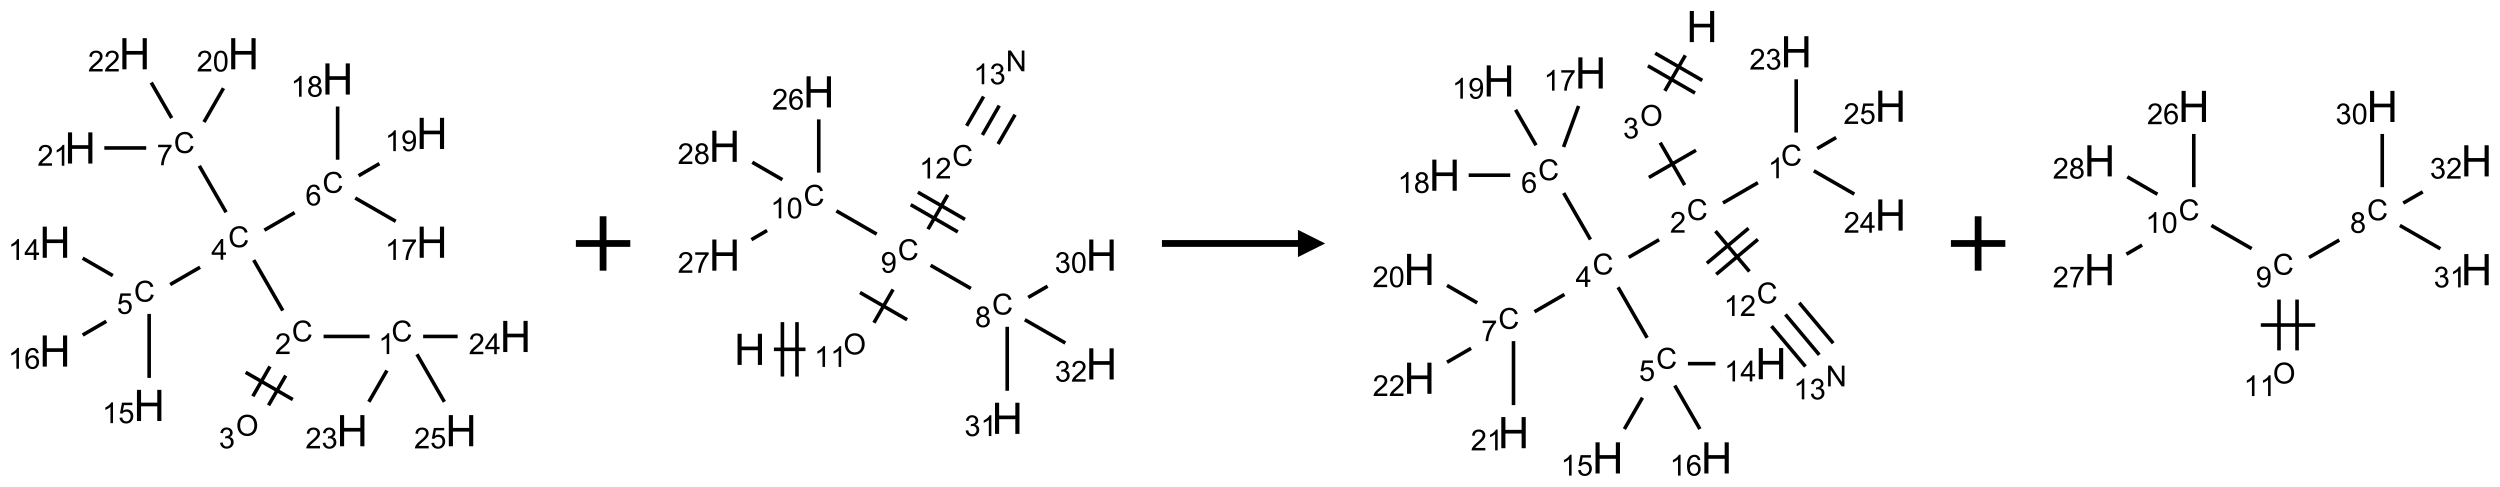<?xml version="1.0" encoding="UTF-8"?>
<svg xmlns="http://www.w3.org/2000/svg" xmlns:xlink="http://www.w3.org/1999/xlink" width="919" height="179" viewBox="0 0 919 179">
<defs>
<g>
<g id="glyph-0-0">
<path d="M 1.332 0 L 1.332 -6.668 L 6.668 -6.668 L 6.668 0 Z M 1.5 -0.168 L 6.5 -0.168 L 6.5 -6.5 L 1.5 -6.5 Z M 1.5 -0.168 "/>
</g>
<g id="glyph-0-1">
<path d="M 6.27 -2.676 L 7.281 -2.422 C 7.07 -1.594 6.688 -0.961 6.137 -0.523 C 5.586 -0.086 4.914 0.129 4.121 0.129 C 3.297 0.129 2.629 -0.039 2.113 -0.371 C 1.598 -0.707 1.203 -1.191 0.934 -1.828 C 0.664 -2.465 0.531 -3.145 0.531 -3.875 C 0.531 -4.672 0.684 -5.363 0.988 -5.957 C 1.293 -6.547 1.723 -6.996 2.285 -7.305 C 2.844 -7.613 3.461 -7.766 4.137 -7.766 C 4.898 -7.766 5.543 -7.57 6.062 -7.184 C 6.582 -6.793 6.945 -6.246 7.152 -5.543 L 6.156 -5.309 C 5.98 -5.863 5.723 -6.266 5.387 -6.52 C 5.051 -6.773 4.625 -6.902 4.113 -6.902 C 3.527 -6.902 3.039 -6.762 2.645 -6.48 C 2.25 -6.199 1.973 -5.82 1.812 -5.348 C 1.652 -4.871 1.574 -4.383 1.574 -3.879 C 1.574 -3.23 1.668 -2.664 1.855 -2.18 C 2.047 -1.695 2.34 -1.332 2.738 -1.094 C 3.137 -0.855 3.57 -0.734 4.035 -0.734 C 4.602 -0.734 5.082 -0.898 5.473 -1.223 C 5.867 -1.551 6.133 -2.035 6.27 -2.676 Z M 6.27 -2.676 "/>
</g>
<g id="glyph-0-2">
<path d="M 3.973 0 L 3.035 0 L 3.035 -5.973 C 2.809 -5.758 2.516 -5.543 2.148 -5.328 C 1.781 -5.113 1.453 -4.953 1.16 -4.844 L 1.16 -5.75 C 1.684 -5.996 2.145 -6.297 2.535 -6.645 C 2.93 -6.996 3.207 -7.336 3.371 -7.668 L 3.973 -7.668 Z M 3.973 0 "/>
</g>
<g id="glyph-0-3">
<path d="M 5.371 -0.902 L 5.371 0 L 0.324 0 C 0.316 -0.227 0.352 -0.441 0.434 -0.652 C 0.562 -0.996 0.766 -1.332 1.051 -1.668 C 1.332 -2 1.742 -2.387 2.277 -2.824 C 3.105 -3.504 3.668 -4.043 3.957 -4.441 C 4.25 -4.84 4.395 -5.215 4.395 -5.566 C 4.395 -5.938 4.262 -6.254 3.996 -6.508 C 3.73 -6.762 3.387 -6.891 2.957 -6.891 C 2.508 -6.891 2.145 -6.754 1.875 -6.484 C 1.605 -6.215 1.469 -5.84 1.465 -5.359 L 0.5 -5.457 C 0.566 -6.176 0.812 -6.727 1.246 -7.102 C 1.676 -7.477 2.254 -7.668 2.98 -7.668 C 3.711 -7.668 4.293 -7.465 4.719 -7.059 C 5.145 -6.652 5.359 -6.148 5.359 -5.547 C 5.359 -5.242 5.297 -4.941 5.172 -4.645 C 5.047 -4.352 4.84 -4.039 4.551 -3.715 C 4.262 -3.387 3.777 -2.938 3.105 -2.371 C 2.543 -1.898 2.18 -1.578 2.02 -1.41 C 1.859 -1.242 1.73 -1.07 1.625 -0.902 Z M 5.371 -0.902 "/>
</g>
<g id="glyph-0-4">
<path d="M 0.516 -3.719 C 0.516 -4.984 0.855 -5.977 1.535 -6.695 C 2.215 -7.414 3.094 -7.77 4.172 -7.77 C 4.875 -7.77 5.512 -7.602 6.078 -7.266 C 6.645 -6.93 7.074 -6.461 7.371 -5.855 C 7.668 -5.254 7.816 -4.57 7.816 -3.809 C 7.816 -3.035 7.66 -2.34 7.348 -1.73 C 7.035 -1.117 6.594 -0.656 6.02 -0.34 C 5.449 -0.027 4.828 0.129 4.168 0.129 C 3.449 0.129 2.805 -0.043 2.238 -0.391 C 1.672 -0.738 1.246 -1.211 0.953 -1.812 C 0.66 -2.414 0.516 -3.047 0.516 -3.719 Z M 1.559 -3.703 C 1.559 -2.781 1.805 -2.059 2.301 -1.527 C 2.793 -1 3.414 -0.734 4.16 -0.734 C 4.922 -0.734 5.547 -1 6.039 -1.535 C 6.531 -2.07 6.777 -2.828 6.777 -3.812 C 6.777 -4.434 6.672 -4.977 6.461 -5.441 C 6.25 -5.902 5.945 -6.262 5.539 -6.52 C 5.133 -6.773 4.68 -6.902 4.176 -6.902 C 3.461 -6.902 2.848 -6.656 2.332 -6.164 C 1.816 -5.672 1.559 -4.852 1.559 -3.703 Z M 1.559 -3.703 "/>
</g>
<g id="glyph-0-5">
<path d="M 0.449 -2.016 L 1.387 -2.141 C 1.492 -1.609 1.676 -1.227 1.934 -0.992 C 2.191 -0.758 2.508 -0.641 2.879 -0.641 C 3.32 -0.641 3.695 -0.793 3.996 -1.098 C 4.301 -1.402 4.453 -1.781 4.453 -2.234 C 4.453 -2.664 4.312 -3.02 4.031 -3.301 C 3.75 -3.578 3.391 -3.719 2.957 -3.719 C 2.781 -3.719 2.562 -3.684 2.297 -3.613 L 2.402 -4.438 C 2.465 -4.43 2.516 -4.426 2.551 -4.426 C 2.949 -4.426 3.312 -4.531 3.629 -4.738 C 3.949 -4.949 4.109 -5.27 4.109 -5.703 C 4.109 -6.047 3.992 -6.332 3.762 -6.559 C 3.527 -6.785 3.227 -6.895 2.859 -6.895 C 2.496 -6.895 2.191 -6.781 1.949 -6.551 C 1.707 -6.324 1.547 -5.98 1.48 -5.52 L 0.543 -5.688 C 0.656 -6.316 0.918 -6.805 1.324 -7.148 C 1.73 -7.492 2.234 -7.668 2.84 -7.668 C 3.254 -7.668 3.641 -7.578 3.988 -7.398 C 4.34 -7.219 4.609 -6.977 4.793 -6.668 C 4.98 -6.359 5.074 -6.031 5.074 -5.684 C 5.074 -5.352 4.984 -5.051 4.809 -4.781 C 4.629 -4.512 4.367 -4.297 4.02 -4.137 C 4.473 -4.031 4.824 -3.816 5.074 -3.488 C 5.324 -3.16 5.449 -2.75 5.449 -2.254 C 5.449 -1.59 5.203 -1.023 4.719 -0.559 C 4.234 -0.098 3.617 0.137 2.875 0.137 C 2.203 0.137 1.648 -0.062 1.207 -0.465 C 0.762 -0.863 0.512 -1.379 0.449 -2.016 Z M 0.449 -2.016 "/>
</g>
<g id="glyph-0-6">
<path d="M 3.449 0 L 3.449 -1.828 L 0.137 -1.828 L 0.137 -2.688 L 3.621 -7.637 L 4.387 -7.637 L 4.387 -2.688 L 5.418 -2.688 L 5.418 -1.828 L 4.387 -1.828 L 4.387 0 Z M 3.449 -2.688 L 3.449 -6.129 L 1.059 -2.688 Z M 3.449 -2.688 "/>
</g>
<g id="glyph-0-7">
<path d="M 0.441 -2 L 1.426 -2.082 C 1.5 -1.605 1.668 -1.242 1.934 -1.004 C 2.199 -0.762 2.52 -0.641 2.895 -0.641 C 3.348 -0.641 3.73 -0.812 4.043 -1.152 C 4.355 -1.492 4.512 -1.941 4.512 -2.504 C 4.512 -3.039 4.359 -3.461 4.059 -3.77 C 3.758 -4.078 3.367 -4.234 2.879 -4.234 C 2.578 -4.234 2.305 -4.164 2.062 -4.027 C 1.82 -3.891 1.629 -3.715 1.488 -3.496 L 0.609 -3.609 L 1.348 -7.531 L 5.145 -7.531 L 5.145 -6.637 L 2.098 -6.637 L 1.688 -4.582 C 2.145 -4.902 2.625 -5.062 3.129 -5.062 C 3.797 -5.062 4.359 -4.832 4.816 -4.371 C 5.277 -3.91 5.504 -3.312 5.504 -2.59 C 5.504 -1.898 5.305 -1.301 4.902 -0.797 C 4.41 -0.18 3.742 0.129 2.895 0.129 C 2.199 0.129 1.633 -0.062 1.195 -0.453 C 0.758 -0.844 0.504 -1.359 0.441 -2 Z M 0.441 -2 "/>
</g>
<g id="glyph-0-8">
<path d="M 5.309 -5.766 L 4.375 -5.691 C 4.293 -6.059 4.172 -6.328 4.02 -6.496 C 3.766 -6.762 3.453 -6.895 3.082 -6.895 C 2.785 -6.895 2.523 -6.812 2.297 -6.645 C 2 -6.43 1.77 -6.117 1.598 -5.703 C 1.43 -5.289 1.34 -4.703 1.332 -3.938 C 1.559 -4.281 1.836 -4.535 2.16 -4.703 C 2.488 -4.871 2.828 -4.953 3.188 -4.953 C 3.812 -4.953 4.344 -4.723 4.785 -4.262 C 5.223 -3.801 5.441 -3.207 5.441 -2.48 C 5.441 -2 5.34 -1.555 5.133 -1.145 C 4.926 -0.73 4.641 -0.418 4.281 -0.199 C 3.922 0.02 3.512 0.129 3.051 0.129 C 2.27 0.129 1.633 -0.156 1.141 -0.73 C 0.648 -1.305 0.402 -2.254 0.402 -3.574 C 0.402 -5.051 0.672 -6.121 1.219 -6.793 C 1.695 -7.375 2.336 -7.668 3.141 -7.668 C 3.742 -7.668 4.234 -7.5 4.617 -7.16 C 5 -6.824 5.23 -6.359 5.309 -5.766 Z M 1.48 -2.473 C 1.48 -2.152 1.547 -1.844 1.684 -1.547 C 1.82 -1.25 2.016 -1.027 2.262 -0.871 C 2.508 -0.719 2.766 -0.641 3.035 -0.641 C 3.434 -0.641 3.773 -0.801 4.059 -1.121 C 4.344 -1.441 4.484 -1.875 4.484 -2.422 C 4.484 -2.949 4.344 -3.367 4.062 -3.668 C 3.781 -3.973 3.426 -4.125 3 -4.125 C 2.578 -4.125 2.219 -3.973 1.922 -3.668 C 1.625 -3.363 1.48 -2.969 1.48 -2.473 Z M 1.48 -2.473 "/>
</g>
<g id="glyph-0-9">
<path d="M 0.504 -6.637 L 0.504 -7.535 L 5.449 -7.535 L 5.449 -6.809 C 4.961 -6.289 4.48 -5.602 4.004 -4.746 C 3.527 -3.887 3.156 -3.004 2.895 -2.098 C 2.707 -1.461 2.59 -0.762 2.535 0 L 1.574 0 C 1.582 -0.602 1.703 -1.328 1.926 -2.176 C 2.152 -3.027 2.477 -3.848 2.898 -4.637 C 3.32 -5.426 3.77 -6.094 4.246 -6.637 Z M 0.504 -6.637 "/>
</g>
<g id="glyph-0-10">
<path d="M 1.887 -4.141 C 1.496 -4.281 1.207 -4.484 1.02 -4.75 C 0.832 -5.016 0.738 -5.328 0.738 -5.699 C 0.738 -6.254 0.938 -6.719 1.34 -7.098 C 1.738 -7.477 2.27 -7.668 2.934 -7.668 C 3.598 -7.668 4.137 -7.473 4.543 -7.086 C 4.949 -6.699 5.152 -6.227 5.152 -5.672 C 5.152 -5.316 5.059 -5.008 4.871 -4.746 C 4.688 -4.484 4.406 -4.281 4.027 -4.141 C 4.496 -3.988 4.852 -3.742 5.098 -3.402 C 5.34 -3.062 5.465 -2.656 5.465 -2.184 C 5.465 -1.531 5.234 -0.98 4.77 -0.535 C 4.309 -0.09 3.703 0.129 2.949 0.129 C 2.195 0.129 1.586 -0.094 1.125 -0.539 C 0.664 -0.984 0.434 -1.543 0.434 -2.207 C 0.434 -2.703 0.559 -3.121 0.809 -3.457 C 1.062 -3.793 1.422 -4.02 1.887 -4.141 Z M 1.699 -5.73 C 1.699 -5.367 1.812 -5.074 2.047 -4.844 C 2.281 -4.613 2.582 -4.5 2.953 -4.5 C 3.312 -4.5 3.609 -4.613 3.84 -4.84 C 4.07 -5.066 4.188 -5.348 4.188 -5.676 C 4.188 -6.02 4.07 -6.309 3.832 -6.543 C 3.594 -6.777 3.297 -6.895 2.941 -6.895 C 2.586 -6.895 2.289 -6.781 2.051 -6.551 C 1.816 -6.324 1.699 -6.047 1.699 -5.73 Z M 1.395 -2.203 C 1.395 -1.938 1.461 -1.676 1.586 -1.426 C 1.711 -1.176 1.902 -0.984 2.152 -0.848 C 2.402 -0.711 2.672 -0.641 2.957 -0.641 C 3.406 -0.641 3.777 -0.785 4.066 -1.074 C 4.359 -1.363 4.504 -1.727 4.504 -2.172 C 4.504 -2.625 4.355 -2.996 4.055 -3.293 C 3.754 -3.586 3.379 -3.734 2.926 -3.734 C 2.484 -3.734 2.121 -3.59 1.832 -3.297 C 1.543 -3.004 1.395 -2.641 1.395 -2.203 Z M 1.395 -2.203 "/>
</g>
<g id="glyph-0-11">
<path d="M 0.582 -1.766 L 1.484 -1.848 C 1.562 -1.426 1.707 -1.117 1.922 -0.926 C 2.137 -0.734 2.414 -0.641 2.75 -0.641 C 3.039 -0.641 3.289 -0.707 3.508 -0.84 C 3.727 -0.973 3.902 -1.148 4.043 -1.367 C 4.18 -1.586 4.297 -1.887 4.391 -2.262 C 4.484 -2.637 4.531 -3.016 4.531 -3.406 C 4.531 -3.449 4.531 -3.512 4.527 -3.594 C 4.34 -3.297 4.082 -3.055 3.758 -2.867 C 3.434 -2.68 3.082 -2.59 2.703 -2.59 C 2.07 -2.59 1.535 -2.816 1.098 -3.277 C 0.66 -3.734 0.441 -4.34 0.441 -5.09 C 0.441 -5.863 0.672 -6.484 1.129 -6.957 C 1.586 -7.43 2.156 -7.668 2.844 -7.668 C 3.34 -7.668 3.793 -7.531 4.207 -7.266 C 4.617 -7 4.93 -6.617 5.145 -6.121 C 5.355 -5.629 5.465 -4.91 5.465 -3.973 C 5.465 -2.996 5.359 -2.223 5.145 -1.645 C 4.934 -1.066 4.617 -0.625 4.199 -0.324 C 3.781 -0.02 3.293 0.129 2.73 0.129 C 2.133 0.129 1.645 -0.035 1.266 -0.367 C 0.887 -0.699 0.66 -1.164 0.582 -1.766 Z M 4.422 -5.137 C 4.422 -5.676 4.277 -6.102 3.992 -6.418 C 3.707 -6.734 3.359 -6.891 2.957 -6.891 C 2.543 -6.891 2.18 -6.719 1.871 -6.379 C 1.562 -6.039 1.406 -5.598 1.406 -5.059 C 1.406 -4.57 1.555 -4.176 1.848 -3.871 C 2.141 -3.566 2.5 -3.418 2.934 -3.418 C 3.367 -3.418 3.723 -3.57 4.004 -3.871 C 4.281 -4.176 4.422 -4.598 4.422 -5.137 Z M 4.422 -5.137 "/>
</g>
<g id="glyph-0-12">
<path d="M 0.441 -3.766 C 0.441 -4.668 0.535 -5.395 0.723 -5.945 C 0.906 -6.496 1.184 -6.922 1.551 -7.219 C 1.918 -7.516 2.375 -7.668 2.934 -7.668 C 3.344 -7.668 3.703 -7.586 4.012 -7.418 C 4.32 -7.254 4.574 -7.016 4.777 -6.707 C 4.977 -6.395 5.137 -6.016 5.25 -5.57 C 5.363 -5.125 5.422 -4.523 5.422 -3.766 C 5.422 -2.871 5.328 -2.148 5.145 -1.598 C 4.961 -1.047 4.688 -0.621 4.32 -0.32 C 3.953 -0.02 3.492 0.129 2.934 0.129 C 2.195 0.129 1.617 -0.133 1.199 -0.66 C 0.695 -1.297 0.441 -2.332 0.441 -3.766 Z M 1.406 -3.766 C 1.406 -2.512 1.555 -1.68 1.848 -1.262 C 2.141 -0.848 2.5 -0.641 2.934 -0.641 C 3.363 -0.641 3.727 -0.848 4.02 -1.266 C 4.312 -1.684 4.457 -2.516 4.457 -3.766 C 4.457 -5.023 4.312 -5.859 4.02 -6.27 C 3.727 -6.684 3.359 -6.891 2.922 -6.891 C 2.492 -6.891 2.148 -6.707 1.891 -6.344 C 1.566 -5.879 1.406 -5.02 1.406 -3.766 Z M 1.406 -3.766 "/>
</g>
<g id="glyph-0-13">
<path d="M 0.812 0 L 0.812 -7.637 L 1.848 -7.637 L 5.859 -1.641 L 5.859 -7.637 L 6.828 -7.637 L 6.828 0 L 5.793 0 L 1.781 -6 L 1.781 0 Z M 0.812 0 "/>
</g>
<g id="glyph-1-0">
<path d="M 2 0 L 2 -10 L 10 -10 L 10 0 Z M 2.25 -0.25 L 9.75 -0.25 L 9.75 -9.75 L 2.25 -9.75 Z M 2.25 -0.25 "/>
</g>
<g id="glyph-1-1">
<path d="M 1.281 0 L 1.281 -11.453 L 2.797 -11.453 L 2.797 -6.75 L 8.75 -6.75 L 8.75 -11.453 L 10.266 -11.453 L 10.266 0 L 8.75 0 L 8.75 -5.398 L 2.797 -5.398 L 2.797 0 Z M 1.281 0 "/>
</g>
</g>
</defs>
<path fill="none" stroke-width="0.033" stroke-linecap="butt" stroke-linejoin="miter" stroke="rgb(0%, 0%, 0%)" stroke-opacity="1" stroke-miterlimit="10" d="M 2.892 2.598 L 2.469 2.598 " transform="matrix(40, 0, 0, 40, 20.189, 19.754)"/>
<path fill="none" stroke-width="0.033" stroke-linecap="butt" stroke-linejoin="miter" stroke="rgb(0%, 0%, 0%)" stroke-opacity="1" stroke-miterlimit="10" d="M 1.976 2.874 L 1.819 3.148 " transform="matrix(40, 0, 0, 40, 20.189, 19.754)"/>
<path fill="none" stroke-width="0.033" stroke-linecap="butt" stroke-linejoin="miter" stroke="rgb(0%, 0%, 0%)" stroke-opacity="1" stroke-miterlimit="10" d="M 2.121 2.958 L 1.963 3.231 " transform="matrix(40, 0, 0, 40, 20.189, 19.754)"/>
<path fill="none" stroke-width="0.033" stroke-linecap="butt" stroke-linejoin="miter" stroke="rgb(0%, 0%, 0%)" stroke-opacity="1" stroke-miterlimit="10" d="M 1.753 2.928 L 2.186 3.178 " transform="matrix(40, 0, 0, 40, 20.189, 19.754)"/>
<path fill="none" stroke-width="0.033" stroke-linecap="butt" stroke-linejoin="miter" stroke="rgb(0%, 0%, 0%)" stroke-opacity="1" stroke-miterlimit="10" d="M 2.094 2.36 L 1.827 1.896 " transform="matrix(40, 0, 0, 40, 20.189, 19.754)"/>
<path fill="none" stroke-width="0.033" stroke-linecap="butt" stroke-linejoin="miter" stroke="rgb(0%, 0%, 0%)" stroke-opacity="1" stroke-miterlimit="10" d="M 1.334 1.962 L 1.059 2.121 " transform="matrix(40, 0, 0, 40, 20.189, 19.754)"/>
<path fill="none" stroke-width="0.033" stroke-linecap="butt" stroke-linejoin="miter" stroke="rgb(0%, 0%, 0%)" stroke-opacity="1" stroke-miterlimit="10" d="M 0.532 2.039 L 0.255 1.879 " transform="matrix(40, 0, 0, 40, 20.189, 19.754)"/>
<path fill="none" stroke-width="0.033" stroke-linecap="butt" stroke-linejoin="miter" stroke="rgb(0%, 0%, 0%)" stroke-opacity="1" stroke-miterlimit="10" d="M 0.866 2.391 L 0.866 2.979 " transform="matrix(40, 0, 0, 40, 20.189, 19.754)"/>
<path fill="none" stroke-width="0.033" stroke-linecap="butt" stroke-linejoin="miter" stroke="rgb(0%, 0%, 0%)" stroke-opacity="1" stroke-miterlimit="10" d="M 0.472 2.459 L 0.255 2.585 " transform="matrix(40, 0, 0, 40, 20.189, 19.754)"/>
<path fill="none" stroke-width="0.033" stroke-linecap="butt" stroke-linejoin="miter" stroke="rgb(0%, 0%, 0%)" stroke-opacity="1" stroke-miterlimit="10" d="M 1.925 1.621 L 2.203 1.46 " transform="matrix(40, 0, 0, 40, 20.189, 19.754)"/>
<path fill="none" stroke-width="0.033" stroke-linecap="butt" stroke-linejoin="miter" stroke="rgb(0%, 0%, 0%)" stroke-opacity="1" stroke-miterlimit="10" d="M 2.76 1.326 L 3.132 1.54 " transform="matrix(40, 0, 0, 40, 20.189, 19.754)"/>
<path fill="none" stroke-width="0.033" stroke-linecap="butt" stroke-linejoin="miter" stroke="rgb(0%, 0%, 0%)" stroke-opacity="1" stroke-miterlimit="10" d="M 2.598 0.974 L 2.598 0.485 " transform="matrix(40, 0, 0, 40, 20.189, 19.754)"/>
<path fill="none" stroke-width="0.033" stroke-linecap="butt" stroke-linejoin="miter" stroke="rgb(0%, 0%, 0%)" stroke-opacity="1" stroke-miterlimit="10" d="M 2.791 1.121 L 2.982 1.01 " transform="matrix(40, 0, 0, 40, 20.189, 19.754)"/>
<path fill="none" stroke-width="0.033" stroke-linecap="butt" stroke-linejoin="miter" stroke="rgb(0%, 0%, 0%)" stroke-opacity="1" stroke-miterlimit="10" d="M 1.573 1.457 L 1.327 1.03 " transform="matrix(40, 0, 0, 40, 20.189, 19.754)"/>
<path fill="none" stroke-width="0.033" stroke-linecap="butt" stroke-linejoin="miter" stroke="rgb(0%, 0%, 0%)" stroke-opacity="1" stroke-miterlimit="10" d="M 1.37 0.628 L 1.549 0.317 " transform="matrix(40, 0, 0, 40, 20.189, 19.754)"/>
<path fill="none" stroke-width="0.033" stroke-linecap="butt" stroke-linejoin="miter" stroke="rgb(0%, 0%, 0%)" stroke-opacity="1" stroke-miterlimit="10" d="M 0.839 0.866 L 0.454 0.866 " transform="matrix(40, 0, 0, 40, 20.189, 19.754)"/>
<path fill="none" stroke-width="0.033" stroke-linecap="butt" stroke-linejoin="miter" stroke="rgb(0%, 0%, 0%)" stroke-opacity="1" stroke-miterlimit="10" d="M 1.073 0.591 L 0.885 0.265 " transform="matrix(40, 0, 0, 40, 20.189, 19.754)"/>
<path fill="none" stroke-width="0.033" stroke-linecap="butt" stroke-linejoin="miter" stroke="rgb(0%, 0%, 0%)" stroke-opacity="1" stroke-miterlimit="10" d="M 3.051 2.911 L 2.885 3.199 " transform="matrix(40, 0, 0, 40, 20.189, 19.754)"/>
<path fill="none" stroke-width="0.033" stroke-linecap="butt" stroke-linejoin="miter" stroke="rgb(0%, 0%, 0%)" stroke-opacity="1" stroke-miterlimit="10" d="M 3.384 2.598 L 3.701 2.598 " transform="matrix(40, 0, 0, 40, 20.189, 19.754)"/>
<path fill="none" stroke-width="0.033" stroke-linecap="butt" stroke-linejoin="miter" stroke="rgb(0%, 0%, 0%)" stroke-opacity="1" stroke-miterlimit="10" d="M 3.327 2.762 L 3.579 3.199 " transform="matrix(40, 0, 0, 40, 20.189, 19.754)"/>
<g fill="rgb(0%, 0%, 0%)" fill-opacity="1">
<use xlink:href="#glyph-0-1" x="143.879" y="125.523"/>
</g>
<g fill="rgb(0%, 0%, 0%)" fill-opacity="1">
<use xlink:href="#glyph-0-2" x="139.102" y="130.156"/>
</g>
<g fill="rgb(0%, 0%, 0%)" fill-opacity="1">
<use xlink:href="#glyph-0-1" x="107.254" y="125.523"/>
</g>
<g fill="rgb(0%, 0%, 0%)" fill-opacity="1">
<use xlink:href="#glyph-0-3" x="101.082" y="130.156"/>
</g>
<g fill="rgb(0%, 0%, 0%)" fill-opacity="1">
<use xlink:href="#glyph-0-4" x="86.719" y="160.168"/>
</g>
<g fill="rgb(0%, 0%, 0%)" fill-opacity="1">
<use xlink:href="#glyph-0-5" x="80.449" y="164.797"/>
</g>
<g fill="rgb(0%, 0%, 0%)" fill-opacity="1">
<use xlink:href="#glyph-0-1" x="83.879" y="90.879"/>
</g>
<g fill="rgb(0%, 0%, 0%)" fill-opacity="1">
<use xlink:href="#glyph-0-6" x="77.66" y="95.484"/>
</g>
<g fill="rgb(0%, 0%, 0%)" fill-opacity="1">
<use xlink:href="#glyph-0-1" x="49.238" y="110.879"/>
</g>
<g fill="rgb(0%, 0%, 0%)" fill-opacity="1">
<use xlink:href="#glyph-0-7" x="42.93" y="115.383"/>
</g>
<g fill="rgb(0%, 0%, 0%)" fill-opacity="1">
<use xlink:href="#glyph-1-1" x="14.418" y="94.762"/>
</g>
<g fill="rgb(0%, 0%, 0%)" fill-opacity="1">
<use xlink:href="#glyph-0-2" x="3.012" y="95.555"/>
<use xlink:href="#glyph-0-6" x="8.944" y="95.555"/>
</g>
<g fill="rgb(0%, 0%, 0%)" fill-opacity="1">
<use xlink:href="#glyph-1-1" x="49.059" y="154.762"/>
</g>
<g fill="rgb(0%, 0%, 0%)" fill-opacity="1">
<use xlink:href="#glyph-0-2" x="37.566" y="155.555"/>
<use xlink:href="#glyph-0-7" x="43.499" y="155.555"/>
</g>
<g fill="rgb(0%, 0%, 0%)" fill-opacity="1">
<use xlink:href="#glyph-1-1" x="14.418" y="134.762"/>
</g>
<g fill="rgb(0%, 0%, 0%)" fill-opacity="1">
<use xlink:href="#glyph-0-2" x="2.988" y="135.555"/>
<use xlink:href="#glyph-0-8" x="8.921" y="135.555"/>
</g>
<g fill="rgb(0%, 0%, 0%)" fill-opacity="1">
<use xlink:href="#glyph-0-1" x="118.52" y="70.879"/>
</g>
<g fill="rgb(0%, 0%, 0%)" fill-opacity="1">
<use xlink:href="#glyph-0-8" x="112.273" y="75.516"/>
</g>
<g fill="rgb(0%, 0%, 0%)" fill-opacity="1">
<use xlink:href="#glyph-1-1" x="152.98" y="94.762"/>
</g>
<g fill="rgb(0%, 0%, 0%)" fill-opacity="1">
<use xlink:href="#glyph-0-2" x="141.547" y="95.555"/>
<use xlink:href="#glyph-0-9" x="147.479" y="95.555"/>
</g>
<g fill="rgb(0%, 0%, 0%)" fill-opacity="1">
<use xlink:href="#glyph-1-1" x="118.34" y="34.762"/>
</g>
<g fill="rgb(0%, 0%, 0%)" fill-opacity="1">
<use xlink:href="#glyph-0-2" x="106.891" y="35.555"/>
<use xlink:href="#glyph-0-10" x="112.823" y="35.555"/>
</g>
<g fill="rgb(0%, 0%, 0%)" fill-opacity="1">
<use xlink:href="#glyph-1-1" x="152.98" y="54.762"/>
</g>
<g fill="rgb(0%, 0%, 0%)" fill-opacity="1">
<use xlink:href="#glyph-0-2" x="141.531" y="55.555"/>
<use xlink:href="#glyph-0-11" x="147.464" y="55.555"/>
</g>
<g fill="rgb(0%, 0%, 0%)" fill-opacity="1">
<use xlink:href="#glyph-0-1" x="63.879" y="56.238"/>
</g>
<g fill="rgb(0%, 0%, 0%)" fill-opacity="1">
<use xlink:href="#glyph-0-9" x="57.625" y="60.746"/>
</g>
<g fill="rgb(0%, 0%, 0%)" fill-opacity="1">
<use xlink:href="#glyph-1-1" x="83.699" y="25.48"/>
</g>
<g fill="rgb(0%, 0%, 0%)" fill-opacity="1">
<use xlink:href="#glyph-0-3" x="72.293" y="26.273"/>
<use xlink:href="#glyph-0-12" x="78.225" y="26.273"/>
</g>
<g fill="rgb(0%, 0%, 0%)" fill-opacity="1">
<use xlink:href="#glyph-1-1" x="23.699" y="60.121"/>
</g>
<g fill="rgb(0%, 0%, 0%)" fill-opacity="1">
<use xlink:href="#glyph-0-3" x="13.742" y="60.914"/>
<use xlink:href="#glyph-0-2" x="19.674" y="60.914"/>
</g>
<g fill="rgb(0%, 0%, 0%)" fill-opacity="1">
<use xlink:href="#glyph-1-1" x="43.699" y="25.48"/>
</g>
<g fill="rgb(0%, 0%, 0%)" fill-opacity="1">
<use xlink:href="#glyph-0-3" x="32.344" y="26.273"/>
<use xlink:href="#glyph-0-3" x="38.276" y="26.273"/>
</g>
<g fill="rgb(0%, 0%, 0%)" fill-opacity="1">
<use xlink:href="#glyph-1-1" x="123.699" y="164.047"/>
</g>
<g fill="rgb(0%, 0%, 0%)" fill-opacity="1">
<use xlink:href="#glyph-0-3" x="112.266" y="164.836"/>
<use xlink:href="#glyph-0-5" x="118.198" y="164.836"/>
</g>
<g fill="rgb(0%, 0%, 0%)" fill-opacity="1">
<use xlink:href="#glyph-1-1" x="183.699" y="129.406"/>
</g>
<g fill="rgb(0%, 0%, 0%)" fill-opacity="1">
<use xlink:href="#glyph-0-3" x="172.297" y="130.195"/>
<use xlink:href="#glyph-0-6" x="178.229" y="130.195"/>
</g>
<g fill="rgb(0%, 0%, 0%)" fill-opacity="1">
<use xlink:href="#glyph-1-1" x="163.699" y="164.047"/>
</g>
<g fill="rgb(0%, 0%, 0%)" fill-opacity="1">
<use xlink:href="#glyph-0-3" x="152.211" y="164.836"/>
<use xlink:href="#glyph-0-7" x="158.143" y="164.836"/>
</g>
<path fill="none" stroke-width="0.062" stroke-linecap="butt" stroke-linejoin="miter" stroke="rgb(0%, 0%, 0%)" stroke-opacity="1" stroke-miterlimit="10" d="M 0 0 L 0.5 0 M 0.25 -0.25 L 0.25 0.25 " transform="matrix(40, 0, 0, 40, 211.693, 89.5)"/>
<path fill="none" stroke-width="0.033" stroke-linecap="butt" stroke-linejoin="miter" stroke="rgb(0%, 0%, 0%)" stroke-opacity="1" stroke-miterlimit="10" d="M 0.454 2.598 L 0.744 2.598 " transform="matrix(40, 0, 0, 40, 266.334, 24.492)"/>
<path fill="none" stroke-width="0.033" stroke-linecap="butt" stroke-linejoin="miter" stroke="rgb(0%, 0%, 0%)" stroke-opacity="1" stroke-miterlimit="10" d="M 0.666 2.848 L 0.666 2.348 " transform="matrix(40, 0, 0, 40, 266.334, 24.492)"/>
<path fill="none" stroke-width="0.033" stroke-linecap="butt" stroke-linejoin="miter" stroke="rgb(0%, 0%, 0%)" stroke-opacity="1" stroke-miterlimit="10" d="M 0.532 2.848 L 0.532 2.348 " transform="matrix(40, 0, 0, 40, 266.334, 24.492)"/>
<path fill="none" stroke-width="0.033" stroke-linecap="butt" stroke-linejoin="miter" stroke="rgb(0%, 0%, 0%)" stroke-opacity="1" stroke-miterlimit="10" d="M 1.373 2.354 L 1.549 2.048 " transform="matrix(40, 0, 0, 40, 266.334, 24.492)"/>
<path fill="none" stroke-width="0.033" stroke-linecap="butt" stroke-linejoin="miter" stroke="rgb(0%, 0%, 0%)" stroke-opacity="1" stroke-miterlimit="10" d="M 1.678 2.326 L 1.245 2.076 " transform="matrix(40, 0, 0, 40, 266.334, 24.492)"/>
<path fill="none" stroke-width="0.033" stroke-linecap="butt" stroke-linejoin="miter" stroke="rgb(0%, 0%, 0%)" stroke-opacity="1" stroke-miterlimit="10" d="M 1.894 1.826 L 2.264 2.039 " transform="matrix(40, 0, 0, 40, 266.334, 24.492)"/>
<path fill="none" stroke-width="0.033" stroke-linecap="butt" stroke-linejoin="miter" stroke="rgb(0%, 0%, 0%)" stroke-opacity="1" stroke-miterlimit="10" d="M 2.791 2.121 L 2.969 2.018 " transform="matrix(40, 0, 0, 40, 266.334, 24.492)"/>
<path fill="none" stroke-width="0.033" stroke-linecap="butt" stroke-linejoin="miter" stroke="rgb(0%, 0%, 0%)" stroke-opacity="1" stroke-miterlimit="10" d="M 2.598 2.391 L 2.598 2.979 " transform="matrix(40, 0, 0, 40, 266.334, 24.492)"/>
<path fill="none" stroke-width="0.033" stroke-linecap="butt" stroke-linejoin="miter" stroke="rgb(0%, 0%, 0%)" stroke-opacity="1" stroke-miterlimit="10" d="M 2.76 2.326 L 3.132 2.54 " transform="matrix(40, 0, 0, 40, 266.334, 24.492)"/>
<path fill="none" stroke-width="0.033" stroke-linecap="butt" stroke-linejoin="miter" stroke="rgb(0%, 0%, 0%)" stroke-opacity="1" stroke-miterlimit="10" d="M 1.398 1.539 L 1.028 1.326 " transform="matrix(40, 0, 0, 40, 266.334, 24.492)"/>
<path fill="none" stroke-width="0.033" stroke-linecap="butt" stroke-linejoin="miter" stroke="rgb(0%, 0%, 0%)" stroke-opacity="1" stroke-miterlimit="10" d="M 0.866 0.974 L 0.866 0.485 " transform="matrix(40, 0, 0, 40, 266.334, 24.492)"/>
<path fill="none" stroke-width="0.033" stroke-linecap="butt" stroke-linejoin="miter" stroke="rgb(0%, 0%, 0%)" stroke-opacity="1" stroke-miterlimit="10" d="M 0.391 1.506 L 0.247 1.59 " transform="matrix(40, 0, 0, 40, 266.334, 24.492)"/>
<path fill="none" stroke-width="0.033" stroke-linecap="butt" stroke-linejoin="miter" stroke="rgb(0%, 0%, 0%)" stroke-opacity="1" stroke-miterlimit="10" d="M 0.532 1.039 L 0.255 0.879 " transform="matrix(40, 0, 0, 40, 266.334, 24.492)"/>
<path fill="none" stroke-width="0.033" stroke-linecap="butt" stroke-linejoin="miter" stroke="rgb(0%, 0%, 0%)" stroke-opacity="1" stroke-miterlimit="10" d="M 1.87 1.494 L 2.051 1.179 " transform="matrix(40, 0, 0, 40, 266.334, 24.492)"/>
<path fill="none" stroke-width="0.033" stroke-linecap="butt" stroke-linejoin="miter" stroke="rgb(0%, 0%, 0%)" stroke-opacity="1" stroke-miterlimit="10" d="M 2.21 1.404 L 1.777 1.154 " transform="matrix(40, 0, 0, 40, 266.334, 24.492)"/>
<path fill="none" stroke-width="0.033" stroke-linecap="butt" stroke-linejoin="miter" stroke="rgb(0%, 0%, 0%)" stroke-opacity="1" stroke-miterlimit="10" d="M 2.144 1.519 L 1.711 1.269 " transform="matrix(40, 0, 0, 40, 266.334, 24.492)"/>
<path fill="none" stroke-width="0.033" stroke-linecap="butt" stroke-linejoin="miter" stroke="rgb(0%, 0%, 0%)" stroke-opacity="1" stroke-miterlimit="10" d="M 2.37 0.628 L 2.525 0.358 " transform="matrix(40, 0, 0, 40, 266.334, 24.492)"/>
<path fill="none" stroke-width="0.033" stroke-linecap="butt" stroke-linejoin="miter" stroke="rgb(0%, 0%, 0%)" stroke-opacity="1" stroke-miterlimit="10" d="M 2.514 0.711 L 2.67 0.442 " transform="matrix(40, 0, 0, 40, 266.334, 24.492)"/>
<path fill="none" stroke-width="0.033" stroke-linecap="butt" stroke-linejoin="miter" stroke="rgb(0%, 0%, 0%)" stroke-opacity="1" stroke-miterlimit="10" d="M 2.225 0.544 L 2.381 0.275 " transform="matrix(40, 0, 0, 40, 266.334, 24.492)"/>
<g fill="rgb(0%, 0%, 0%)" fill-opacity="1">
<use xlink:href="#glyph-1-1" x="269.844" y="134.145"/>
</g>
<g fill="rgb(0%, 0%, 0%)" fill-opacity="1">
<use xlink:href="#glyph-0-4" x="310.039" y="130.266"/>
</g>
<g fill="rgb(0%, 0%, 0%)" fill-opacity="1">
<use xlink:href="#glyph-0-2" x="299.312" y="134.895"/>
<use xlink:href="#glyph-0-2" x="305.245" y="134.895"/>
</g>
<g fill="rgb(0%, 0%, 0%)" fill-opacity="1">
<use xlink:href="#glyph-0-1" x="330.023" y="95.617"/>
</g>
<g fill="rgb(0%, 0%, 0%)" fill-opacity="1">
<use xlink:href="#glyph-0-11" x="323.754" y="100.254"/>
</g>
<g fill="rgb(0%, 0%, 0%)" fill-opacity="1">
<use xlink:href="#glyph-0-1" x="364.664" y="115.617"/>
</g>
<g fill="rgb(0%, 0%, 0%)" fill-opacity="1">
<use xlink:href="#glyph-0-10" x="358.398" y="120.254"/>
</g>
<g fill="rgb(0%, 0%, 0%)" fill-opacity="1">
<use xlink:href="#glyph-1-1" x="399.125" y="99.5"/>
</g>
<g fill="rgb(0%, 0%, 0%)" fill-opacity="1">
<use xlink:href="#glyph-0-5" x="387.719" y="100.293"/>
<use xlink:href="#glyph-0-12" x="393.651" y="100.293"/>
</g>
<g fill="rgb(0%, 0%, 0%)" fill-opacity="1">
<use xlink:href="#glyph-1-1" x="364.484" y="159.5"/>
</g>
<g fill="rgb(0%, 0%, 0%)" fill-opacity="1">
<use xlink:href="#glyph-0-5" x="354.523" y="160.293"/>
<use xlink:href="#glyph-0-2" x="360.456" y="160.293"/>
</g>
<g fill="rgb(0%, 0%, 0%)" fill-opacity="1">
<use xlink:href="#glyph-1-1" x="399.125" y="139.5"/>
</g>
<g fill="rgb(0%, 0%, 0%)" fill-opacity="1">
<use xlink:href="#glyph-0-5" x="387.77" y="140.293"/>
<use xlink:href="#glyph-0-3" x="393.702" y="140.293"/>
</g>
<g fill="rgb(0%, 0%, 0%)" fill-opacity="1">
<use xlink:href="#glyph-0-1" x="295.383" y="75.617"/>
</g>
<g fill="rgb(0%, 0%, 0%)" fill-opacity="1">
<use xlink:href="#glyph-0-2" x="283.223" y="80.254"/>
<use xlink:href="#glyph-0-12" x="289.155" y="80.254"/>
</g>
<g fill="rgb(0%, 0%, 0%)" fill-opacity="1">
<use xlink:href="#glyph-1-1" x="295.203" y="39.5"/>
</g>
<g fill="rgb(0%, 0%, 0%)" fill-opacity="1">
<use xlink:href="#glyph-0-3" x="283.777" y="40.293"/>
<use xlink:href="#glyph-0-8" x="289.71" y="40.293"/>
</g>
<g fill="rgb(0%, 0%, 0%)" fill-opacity="1">
<use xlink:href="#glyph-1-1" x="260.562" y="99.5"/>
</g>
<g fill="rgb(0%, 0%, 0%)" fill-opacity="1">
<use xlink:href="#glyph-0-3" x="249.129" y="100.293"/>
<use xlink:href="#glyph-0-9" x="255.061" y="100.293"/>
</g>
<g fill="rgb(0%, 0%, 0%)" fill-opacity="1">
<use xlink:href="#glyph-1-1" x="260.562" y="59.5"/>
</g>
<g fill="rgb(0%, 0%, 0%)" fill-opacity="1">
<use xlink:href="#glyph-0-3" x="249.113" y="60.293"/>
<use xlink:href="#glyph-0-10" x="255.046" y="60.293"/>
</g>
<g fill="rgb(0%, 0%, 0%)" fill-opacity="1">
<use xlink:href="#glyph-0-1" x="350.023" y="60.977"/>
</g>
<g fill="rgb(0%, 0%, 0%)" fill-opacity="1">
<use xlink:href="#glyph-0-2" x="337.918" y="65.613"/>
<use xlink:href="#glyph-0-3" x="343.85" y="65.613"/>
</g>
<g fill="rgb(0%, 0%, 0%)" fill-opacity="1">
<use xlink:href="#glyph-0-13" x="369.742" y="26.203"/>
</g>
<g fill="rgb(0%, 0%, 0%)" fill-opacity="1">
<use xlink:href="#glyph-0-2" x="357.84" y="30.973"/>
<use xlink:href="#glyph-0-5" x="363.772" y="30.973"/>
</g>
<path fill-rule="nonzero" fill="rgb(0%, 0%, 0%)" fill-opacity="1" d="M 427.125 90.75 L 477.125 90.75 L 477.125 94.5 L 487.125 89.5 L 477.125 84.5 L 477.125 88.25 L 427.125 88.25 "/>
<path fill="none" stroke-width="0.033" stroke-linecap="butt" stroke-linejoin="miter" stroke="rgb(0%, 0%, 0%)" stroke-opacity="1" stroke-miterlimit="10" d="M 2.445 0.265 L 2.257 0.591 " transform="matrix(40, 0, 0, 40, 521.725, 9.758)"/>
<path fill="none" stroke-width="0.033" stroke-linecap="butt" stroke-linejoin="miter" stroke="rgb(0%, 0%, 0%)" stroke-opacity="1" stroke-miterlimit="10" d="M 2.101 0.361 L 2.534 0.611 " transform="matrix(40, 0, 0, 40, 521.725, 9.758)"/>
<path fill="none" stroke-width="0.033" stroke-linecap="butt" stroke-linejoin="miter" stroke="rgb(0%, 0%, 0%)" stroke-opacity="1" stroke-miterlimit="10" d="M 2.168 0.245 L 2.601 0.495 " transform="matrix(40, 0, 0, 40, 521.725, 9.758)"/>
<path fill="none" stroke-width="0.033" stroke-linecap="butt" stroke-linejoin="miter" stroke="rgb(0%, 0%, 0%)" stroke-opacity="1" stroke-miterlimit="10" d="M 2.214 1.067 L 2.439 1.457 " transform="matrix(40, 0, 0, 40, 521.725, 9.758)"/>
<path fill="none" stroke-width="0.033" stroke-linecap="butt" stroke-linejoin="miter" stroke="rgb(0%, 0%, 0%)" stroke-opacity="1" stroke-miterlimit="10" d="M 2.11 1.387 L 2.543 1.137 " transform="matrix(40, 0, 0, 40, 521.725, 9.758)"/>
<path fill="none" stroke-width="0.033" stroke-linecap="butt" stroke-linejoin="miter" stroke="rgb(0%, 0%, 0%)" stroke-opacity="1" stroke-miterlimit="10" d="M 2.791 1.621 L 3.112 1.435 " transform="matrix(40, 0, 0, 40, 521.725, 9.758)"/>
<path fill="none" stroke-width="0.033" stroke-linecap="butt" stroke-linejoin="miter" stroke="rgb(0%, 0%, 0%)" stroke-opacity="1" stroke-miterlimit="10" d="M 3.464 0.974 L 3.464 0.485 " transform="matrix(40, 0, 0, 40, 521.725, 9.758)"/>
<path fill="none" stroke-width="0.033" stroke-linecap="butt" stroke-linejoin="miter" stroke="rgb(0%, 0%, 0%)" stroke-opacity="1" stroke-miterlimit="10" d="M 3.626 1.326 L 3.998 1.54 " transform="matrix(40, 0, 0, 40, 521.725, 9.758)"/>
<path fill="none" stroke-width="0.033" stroke-linecap="butt" stroke-linejoin="miter" stroke="rgb(0%, 0%, 0%)" stroke-opacity="1" stroke-miterlimit="10" d="M 3.657 1.121 L 3.831 1.02 " transform="matrix(40, 0, 0, 40, 521.725, 9.758)"/>
<path fill="none" stroke-width="0.033" stroke-linecap="butt" stroke-linejoin="miter" stroke="rgb(0%, 0%, 0%)" stroke-opacity="1" stroke-miterlimit="10" d="M 2.204 1.959 L 1.925 2.121 " transform="matrix(40, 0, 0, 40, 521.725, 9.758)"/>
<path fill="none" stroke-width="0.033" stroke-linecap="butt" stroke-linejoin="miter" stroke="rgb(0%, 0%, 0%)" stroke-opacity="1" stroke-miterlimit="10" d="M 1.827 2.396 L 2.094 2.86 " transform="matrix(40, 0, 0, 40, 521.725, 9.758)"/>
<path fill="none" stroke-width="0.033" stroke-linecap="butt" stroke-linejoin="miter" stroke="rgb(0%, 0%, 0%)" stroke-opacity="1" stroke-miterlimit="10" d="M 2.469 3.098 L 2.722 3.098 " transform="matrix(40, 0, 0, 40, 521.725, 9.758)"/>
<path fill="none" stroke-width="0.033" stroke-linecap="butt" stroke-linejoin="miter" stroke="rgb(0%, 0%, 0%)" stroke-opacity="1" stroke-miterlimit="10" d="M 2.051 3.411 L 1.885 3.699 " transform="matrix(40, 0, 0, 40, 521.725, 9.758)"/>
<path fill="none" stroke-width="0.033" stroke-linecap="butt" stroke-linejoin="miter" stroke="rgb(0%, 0%, 0%)" stroke-opacity="1" stroke-miterlimit="10" d="M 2.348 3.299 L 2.579 3.699 " transform="matrix(40, 0, 0, 40, 521.725, 9.758)"/>
<path fill="none" stroke-width="0.033" stroke-linecap="butt" stroke-linejoin="miter" stroke="rgb(0%, 0%, 0%)" stroke-opacity="1" stroke-miterlimit="10" d="M 1.573 1.957 L 1.327 1.53 " transform="matrix(40, 0, 0, 40, 521.725, 9.758)"/>
<path fill="none" stroke-width="0.033" stroke-linecap="butt" stroke-linejoin="miter" stroke="rgb(0%, 0%, 0%)" stroke-opacity="1" stroke-miterlimit="10" d="M 1.326 1.107 L 1.464 0.73 " transform="matrix(40, 0, 0, 40, 521.725, 9.758)"/>
<path fill="none" stroke-width="0.033" stroke-linecap="butt" stroke-linejoin="miter" stroke="rgb(0%, 0%, 0%)" stroke-opacity="1" stroke-miterlimit="10" d="M 0.836 1.366 L 0.454 1.366 " transform="matrix(40, 0, 0, 40, 521.725, 9.758)"/>
<path fill="none" stroke-width="0.033" stroke-linecap="butt" stroke-linejoin="miter" stroke="rgb(0%, 0%, 0%)" stroke-opacity="1" stroke-miterlimit="10" d="M 1.073 1.091 L 0.885 0.765 " transform="matrix(40, 0, 0, 40, 521.725, 9.758)"/>
<path fill="none" stroke-width="0.033" stroke-linecap="butt" stroke-linejoin="miter" stroke="rgb(0%, 0%, 0%)" stroke-opacity="1" stroke-miterlimit="10" d="M 1.334 2.462 L 1.059 2.621 " transform="matrix(40, 0, 0, 40, 521.725, 9.758)"/>
<path fill="none" stroke-width="0.033" stroke-linecap="butt" stroke-linejoin="miter" stroke="rgb(0%, 0%, 0%)" stroke-opacity="1" stroke-miterlimit="10" d="M 0.532 2.539 L 0.255 2.379 " transform="matrix(40, 0, 0, 40, 521.725, 9.758)"/>
<path fill="none" stroke-width="0.033" stroke-linecap="butt" stroke-linejoin="miter" stroke="rgb(0%, 0%, 0%)" stroke-opacity="1" stroke-miterlimit="10" d="M 0.866 2.891 L 0.866 3.479 " transform="matrix(40, 0, 0, 40, 521.725, 9.758)"/>
<path fill="none" stroke-width="0.033" stroke-linecap="butt" stroke-linejoin="miter" stroke="rgb(0%, 0%, 0%)" stroke-opacity="1" stroke-miterlimit="10" d="M 0.476 2.957 L 0.255 3.085 " transform="matrix(40, 0, 0, 40, 521.725, 9.758)"/>
<path fill="none" stroke-width="0.033" stroke-linecap="butt" stroke-linejoin="miter" stroke="rgb(0%, 0%, 0%)" stroke-opacity="1" stroke-miterlimit="10" d="M 2.722 1.88 L 3.034 2.251 " transform="matrix(40, 0, 0, 40, 521.725, 9.758)"/>
<path fill="none" stroke-width="0.033" stroke-linecap="butt" stroke-linejoin="miter" stroke="rgb(0%, 0%, 0%)" stroke-opacity="1" stroke-miterlimit="10" d="M 2.729 2.277 L 3.112 1.956 " transform="matrix(40, 0, 0, 40, 521.725, 9.758)"/>
<path fill="none" stroke-width="0.033" stroke-linecap="butt" stroke-linejoin="miter" stroke="rgb(0%, 0%, 0%)" stroke-opacity="1" stroke-miterlimit="10" d="M 2.643 2.175 L 3.026 1.854 " transform="matrix(40, 0, 0, 40, 521.725, 9.758)"/>
<path fill="none" stroke-width="0.033" stroke-linecap="butt" stroke-linejoin="miter" stroke="rgb(0%, 0%, 0%)" stroke-opacity="1" stroke-miterlimit="10" d="M 3.365 2.646 L 3.676 3.017 " transform="matrix(40, 0, 0, 40, 521.725, 9.758)"/>
<path fill="none" stroke-width="0.033" stroke-linecap="butt" stroke-linejoin="miter" stroke="rgb(0%, 0%, 0%)" stroke-opacity="1" stroke-miterlimit="10" d="M 3.237 2.753 L 3.549 3.124 " transform="matrix(40, 0, 0, 40, 521.725, 9.758)"/>
<path fill="none" stroke-width="0.033" stroke-linecap="butt" stroke-linejoin="miter" stroke="rgb(0%, 0%, 0%)" stroke-opacity="1" stroke-miterlimit="10" d="M 3.492 2.539 L 3.804 2.91 " transform="matrix(40, 0, 0, 40, 521.725, 9.758)"/>
<g fill="rgb(0%, 0%, 0%)" fill-opacity="1">
<use xlink:href="#glyph-1-1" x="619.875" y="15.484"/>
</g>
<g fill="rgb(0%, 0%, 0%)" fill-opacity="1">
<use xlink:href="#glyph-0-4" x="602.895" y="46.246"/>
</g>
<g fill="rgb(0%, 0%, 0%)" fill-opacity="1">
<use xlink:href="#glyph-0-5" x="596.625" y="50.879"/>
</g>
<g fill="rgb(0%, 0%, 0%)" fill-opacity="1">
<use xlink:href="#glyph-0-1" x="620.055" y="80.883"/>
</g>
<g fill="rgb(0%, 0%, 0%)" fill-opacity="1">
<use xlink:href="#glyph-0-3" x="613.883" y="85.52"/>
</g>
<g fill="rgb(0%, 0%, 0%)" fill-opacity="1">
<use xlink:href="#glyph-0-1" x="654.695" y="60.883"/>
</g>
<g fill="rgb(0%, 0%, 0%)" fill-opacity="1">
<use xlink:href="#glyph-0-2" x="649.918" y="65.52"/>
</g>
<g fill="rgb(0%, 0%, 0%)" fill-opacity="1">
<use xlink:href="#glyph-1-1" x="654.516" y="24.766"/>
</g>
<g fill="rgb(0%, 0%, 0%)" fill-opacity="1">
<use xlink:href="#glyph-0-3" x="643.086" y="25.559"/>
<use xlink:href="#glyph-0-5" x="649.018" y="25.559"/>
</g>
<g fill="rgb(0%, 0%, 0%)" fill-opacity="1">
<use xlink:href="#glyph-1-1" x="689.156" y="84.766"/>
</g>
<g fill="rgb(0%, 0%, 0%)" fill-opacity="1">
<use xlink:href="#glyph-0-3" x="677.758" y="85.559"/>
<use xlink:href="#glyph-0-6" x="683.69" y="85.559"/>
</g>
<g fill="rgb(0%, 0%, 0%)" fill-opacity="1">
<use xlink:href="#glyph-1-1" x="689.156" y="44.766"/>
</g>
<g fill="rgb(0%, 0%, 0%)" fill-opacity="1">
<use xlink:href="#glyph-0-3" x="677.668" y="45.559"/>
<use xlink:href="#glyph-0-7" x="683.6" y="45.559"/>
</g>
<g fill="rgb(0%, 0%, 0%)" fill-opacity="1">
<use xlink:href="#glyph-0-1" x="585.414" y="100.883"/>
</g>
<g fill="rgb(0%, 0%, 0%)" fill-opacity="1">
<use xlink:href="#glyph-0-6" x="579.195" y="105.488"/>
</g>
<g fill="rgb(0%, 0%, 0%)" fill-opacity="1">
<use xlink:href="#glyph-0-1" x="608.789" y="135.527"/>
</g>
<g fill="rgb(0%, 0%, 0%)" fill-opacity="1">
<use xlink:href="#glyph-0-7" x="602.48" y="140.027"/>
</g>
<g fill="rgb(0%, 0%, 0%)" fill-opacity="1">
<use xlink:href="#glyph-1-1" x="645.234" y="139.41"/>
</g>
<g fill="rgb(0%, 0%, 0%)" fill-opacity="1">
<use xlink:href="#glyph-0-2" x="633.832" y="140.199"/>
<use xlink:href="#glyph-0-6" x="639.764" y="140.199"/>
</g>
<g fill="rgb(0%, 0%, 0%)" fill-opacity="1">
<use xlink:href="#glyph-1-1" x="585.234" y="174.051"/>
</g>
<g fill="rgb(0%, 0%, 0%)" fill-opacity="1">
<use xlink:href="#glyph-0-2" x="573.742" y="174.84"/>
<use xlink:href="#glyph-0-7" x="579.674" y="174.84"/>
</g>
<g fill="rgb(0%, 0%, 0%)" fill-opacity="1">
<use xlink:href="#glyph-1-1" x="625.234" y="174.051"/>
</g>
<g fill="rgb(0%, 0%, 0%)" fill-opacity="1">
<use xlink:href="#glyph-0-2" x="613.805" y="174.84"/>
<use xlink:href="#glyph-0-8" x="619.737" y="174.84"/>
</g>
<g fill="rgb(0%, 0%, 0%)" fill-opacity="1">
<use xlink:href="#glyph-0-1" x="565.414" y="66.242"/>
</g>
<g fill="rgb(0%, 0%, 0%)" fill-opacity="1">
<use xlink:href="#glyph-0-8" x="559.168" y="70.879"/>
</g>
<g fill="rgb(0%, 0%, 0%)" fill-opacity="1">
<use xlink:href="#glyph-1-1" x="578.914" y="32.539"/>
</g>
<g fill="rgb(0%, 0%, 0%)" fill-opacity="1">
<use xlink:href="#glyph-0-2" x="567.48" y="33.332"/>
<use xlink:href="#glyph-0-9" x="573.413" y="33.332"/>
</g>
<g fill="rgb(0%, 0%, 0%)" fill-opacity="1">
<use xlink:href="#glyph-1-1" x="525.234" y="70.125"/>
</g>
<g fill="rgb(0%, 0%, 0%)" fill-opacity="1">
<use xlink:href="#glyph-0-2" x="513.785" y="70.918"/>
<use xlink:href="#glyph-0-10" x="519.717" y="70.918"/>
</g>
<g fill="rgb(0%, 0%, 0%)" fill-opacity="1">
<use xlink:href="#glyph-1-1" x="545.234" y="35.484"/>
</g>
<g fill="rgb(0%, 0%, 0%)" fill-opacity="1">
<use xlink:href="#glyph-0-2" x="533.785" y="36.277"/>
<use xlink:href="#glyph-0-11" x="539.717" y="36.277"/>
</g>
<g fill="rgb(0%, 0%, 0%)" fill-opacity="1">
<use xlink:href="#glyph-0-1" x="550.773" y="120.883"/>
</g>
<g fill="rgb(0%, 0%, 0%)" fill-opacity="1">
<use xlink:href="#glyph-0-9" x="544.52" y="125.391"/>
</g>
<g fill="rgb(0%, 0%, 0%)" fill-opacity="1">
<use xlink:href="#glyph-1-1" x="515.953" y="104.766"/>
</g>
<g fill="rgb(0%, 0%, 0%)" fill-opacity="1">
<use xlink:href="#glyph-0-3" x="504.547" y="105.559"/>
<use xlink:href="#glyph-0-12" x="510.479" y="105.559"/>
</g>
<g fill="rgb(0%, 0%, 0%)" fill-opacity="1">
<use xlink:href="#glyph-1-1" x="550.594" y="164.766"/>
</g>
<g fill="rgb(0%, 0%, 0%)" fill-opacity="1">
<use xlink:href="#glyph-0-3" x="540.637" y="165.559"/>
<use xlink:href="#glyph-0-2" x="546.569" y="165.559"/>
</g>
<g fill="rgb(0%, 0%, 0%)" fill-opacity="1">
<use xlink:href="#glyph-1-1" x="515.953" y="144.766"/>
</g>
<g fill="rgb(0%, 0%, 0%)" fill-opacity="1">
<use xlink:href="#glyph-0-3" x="504.598" y="145.559"/>
<use xlink:href="#glyph-0-3" x="510.53" y="145.559"/>
</g>
<g fill="rgb(0%, 0%, 0%)" fill-opacity="1">
<use xlink:href="#glyph-0-1" x="645.766" y="111.527"/>
</g>
<g fill="rgb(0%, 0%, 0%)" fill-opacity="1">
<use xlink:href="#glyph-0-2" x="633.66" y="116.164"/>
<use xlink:href="#glyph-0-3" x="639.592" y="116.164"/>
</g>
<g fill="rgb(0%, 0%, 0%)" fill-opacity="1">
<use xlink:href="#glyph-0-13" x="671.195" y="142.035"/>
</g>
<g fill="rgb(0%, 0%, 0%)" fill-opacity="1">
<use xlink:href="#glyph-0-2" x="659.293" y="146.805"/>
<use xlink:href="#glyph-0-5" x="665.225" y="146.805"/>
</g>
<path fill="none" stroke-width="0.062" stroke-linecap="butt" stroke-linejoin="miter" stroke="rgb(0%, 0%, 0%)" stroke-opacity="1" stroke-miterlimit="10" d="M 0 0 L 0.5 0 M 0.25 -0.25 L 0.25 0.25 " transform="matrix(40, 0, 0, 40, 717.154, 89.5)"/>
<path fill="none" stroke-width="0.033" stroke-linecap="butt" stroke-linejoin="miter" stroke="rgb(0%, 0%, 0%)" stroke-opacity="1" stroke-miterlimit="10" d="M 2.203 1.228 L 1.925 1.388 " transform="matrix(40, 0, 0, 40, 771.795, 39.123)"/>
<path fill="none" stroke-width="0.033" stroke-linecap="butt" stroke-linejoin="miter" stroke="rgb(0%, 0%, 0%)" stroke-opacity="1" stroke-miterlimit="10" d="M 1.398 1.307 L 1.028 1.094 " transform="matrix(40, 0, 0, 40, 771.795, 39.123)"/>
<path fill="none" stroke-width="0.033" stroke-linecap="butt" stroke-linejoin="miter" stroke="rgb(0%, 0%, 0%)" stroke-opacity="1" stroke-miterlimit="10" d="M 0.866 0.742 L 0.866 0.253 " transform="matrix(40, 0, 0, 40, 771.795, 39.123)"/>
<path fill="none" stroke-width="0.033" stroke-linecap="butt" stroke-linejoin="miter" stroke="rgb(0%, 0%, 0%)" stroke-opacity="1" stroke-miterlimit="10" d="M 0.391 1.274 L 0.247 1.358 " transform="matrix(40, 0, 0, 40, 771.795, 39.123)"/>
<path fill="none" stroke-width="0.033" stroke-linecap="butt" stroke-linejoin="miter" stroke="rgb(0%, 0%, 0%)" stroke-opacity="1" stroke-miterlimit="10" d="M 0.532 0.807 L 0.255 0.647 " transform="matrix(40, 0, 0, 40, 771.795, 39.123)"/>
<path fill="none" stroke-width="0.033" stroke-linecap="butt" stroke-linejoin="miter" stroke="rgb(0%, 0%, 0%)" stroke-opacity="1" stroke-miterlimit="10" d="M 1.649 1.775 L 1.649 2.242 " transform="matrix(40, 0, 0, 40, 771.795, 39.123)"/>
<path fill="none" stroke-width="0.033" stroke-linecap="butt" stroke-linejoin="miter" stroke="rgb(0%, 0%, 0%)" stroke-opacity="1" stroke-miterlimit="10" d="M 1.815 1.775 L 1.815 2.242 " transform="matrix(40, 0, 0, 40, 771.795, 39.123)"/>
<path fill="none" stroke-width="0.033" stroke-linecap="butt" stroke-linejoin="miter" stroke="rgb(0%, 0%, 0%)" stroke-opacity="1" stroke-miterlimit="10" d="M 1.482 2.009 L 1.982 2.009 " transform="matrix(40, 0, 0, 40, 771.795, 39.123)"/>
<path fill="none" stroke-width="0.033" stroke-linecap="butt" stroke-linejoin="miter" stroke="rgb(0%, 0%, 0%)" stroke-opacity="1" stroke-miterlimit="10" d="M 2.598 0.742 L 2.598 0.253 " transform="matrix(40, 0, 0, 40, 771.795, 39.123)"/>
<path fill="none" stroke-width="0.033" stroke-linecap="butt" stroke-linejoin="miter" stroke="rgb(0%, 0%, 0%)" stroke-opacity="1" stroke-miterlimit="10" d="M 2.76 1.094 L 3.132 1.308 " transform="matrix(40, 0, 0, 40, 771.795, 39.123)"/>
<path fill="none" stroke-width="0.033" stroke-linecap="butt" stroke-linejoin="miter" stroke="rgb(0%, 0%, 0%)" stroke-opacity="1" stroke-miterlimit="10" d="M 2.791 0.888 L 2.97 0.785 " transform="matrix(40, 0, 0, 40, 771.795, 39.123)"/>
<g fill="rgb(0%, 0%, 0%)" fill-opacity="1">
<use xlink:href="#glyph-0-1" x="870.125" y="80.969"/>
</g>
<g fill="rgb(0%, 0%, 0%)" fill-opacity="1">
<use xlink:href="#glyph-0-10" x="863.859" y="85.605"/>
</g>
<g fill="rgb(0%, 0%, 0%)" fill-opacity="1">
<use xlink:href="#glyph-0-1" x="835.484" y="100.969"/>
</g>
<g fill="rgb(0%, 0%, 0%)" fill-opacity="1">
<use xlink:href="#glyph-0-11" x="829.215" y="105.605"/>
</g>
<g fill="rgb(0%, 0%, 0%)" fill-opacity="1">
<use xlink:href="#glyph-0-1" x="800.844" y="80.969"/>
</g>
<g fill="rgb(0%, 0%, 0%)" fill-opacity="1">
<use xlink:href="#glyph-0-2" x="788.684" y="85.605"/>
<use xlink:href="#glyph-0-12" x="794.616" y="85.605"/>
</g>
<g fill="rgb(0%, 0%, 0%)" fill-opacity="1">
<use xlink:href="#glyph-1-1" x="800.664" y="44.852"/>
</g>
<g fill="rgb(0%, 0%, 0%)" fill-opacity="1">
<use xlink:href="#glyph-0-3" x="789.238" y="45.645"/>
<use xlink:href="#glyph-0-8" x="795.171" y="45.645"/>
</g>
<g fill="rgb(0%, 0%, 0%)" fill-opacity="1">
<use xlink:href="#glyph-1-1" x="766.023" y="104.852"/>
</g>
<g fill="rgb(0%, 0%, 0%)" fill-opacity="1">
<use xlink:href="#glyph-0-3" x="754.59" y="105.645"/>
<use xlink:href="#glyph-0-9" x="760.522" y="105.645"/>
</g>
<g fill="rgb(0%, 0%, 0%)" fill-opacity="1">
<use xlink:href="#glyph-1-1" x="766.023" y="64.852"/>
</g>
<g fill="rgb(0%, 0%, 0%)" fill-opacity="1">
<use xlink:href="#glyph-0-3" x="754.574" y="65.645"/>
<use xlink:href="#glyph-0-10" x="760.507" y="65.645"/>
</g>
<g fill="rgb(0%, 0%, 0%)" fill-opacity="1">
<use xlink:href="#glyph-0-4" x="835.5" y="140.973"/>
</g>
<g fill="rgb(0%, 0%, 0%)" fill-opacity="1">
<use xlink:href="#glyph-0-2" x="824.773" y="145.605"/>
<use xlink:href="#glyph-0-2" x="830.706" y="145.605"/>
</g>
<g fill="rgb(0%, 0%, 0%)" fill-opacity="1">
<use xlink:href="#glyph-1-1" x="869.945" y="44.852"/>
</g>
<g fill="rgb(0%, 0%, 0%)" fill-opacity="1">
<use xlink:href="#glyph-0-5" x="858.539" y="45.645"/>
<use xlink:href="#glyph-0-12" x="864.471" y="45.645"/>
</g>
<g fill="rgb(0%, 0%, 0%)" fill-opacity="1">
<use xlink:href="#glyph-1-1" x="904.586" y="104.852"/>
</g>
<g fill="rgb(0%, 0%, 0%)" fill-opacity="1">
<use xlink:href="#glyph-0-5" x="894.629" y="105.645"/>
<use xlink:href="#glyph-0-2" x="900.561" y="105.645"/>
</g>
<g fill="rgb(0%, 0%, 0%)" fill-opacity="1">
<use xlink:href="#glyph-1-1" x="904.586" y="64.852"/>
</g>
<g fill="rgb(0%, 0%, 0%)" fill-opacity="1">
<use xlink:href="#glyph-0-5" x="893.23" y="65.645"/>
<use xlink:href="#glyph-0-3" x="899.163" y="65.645"/>
</g>
</svg>
